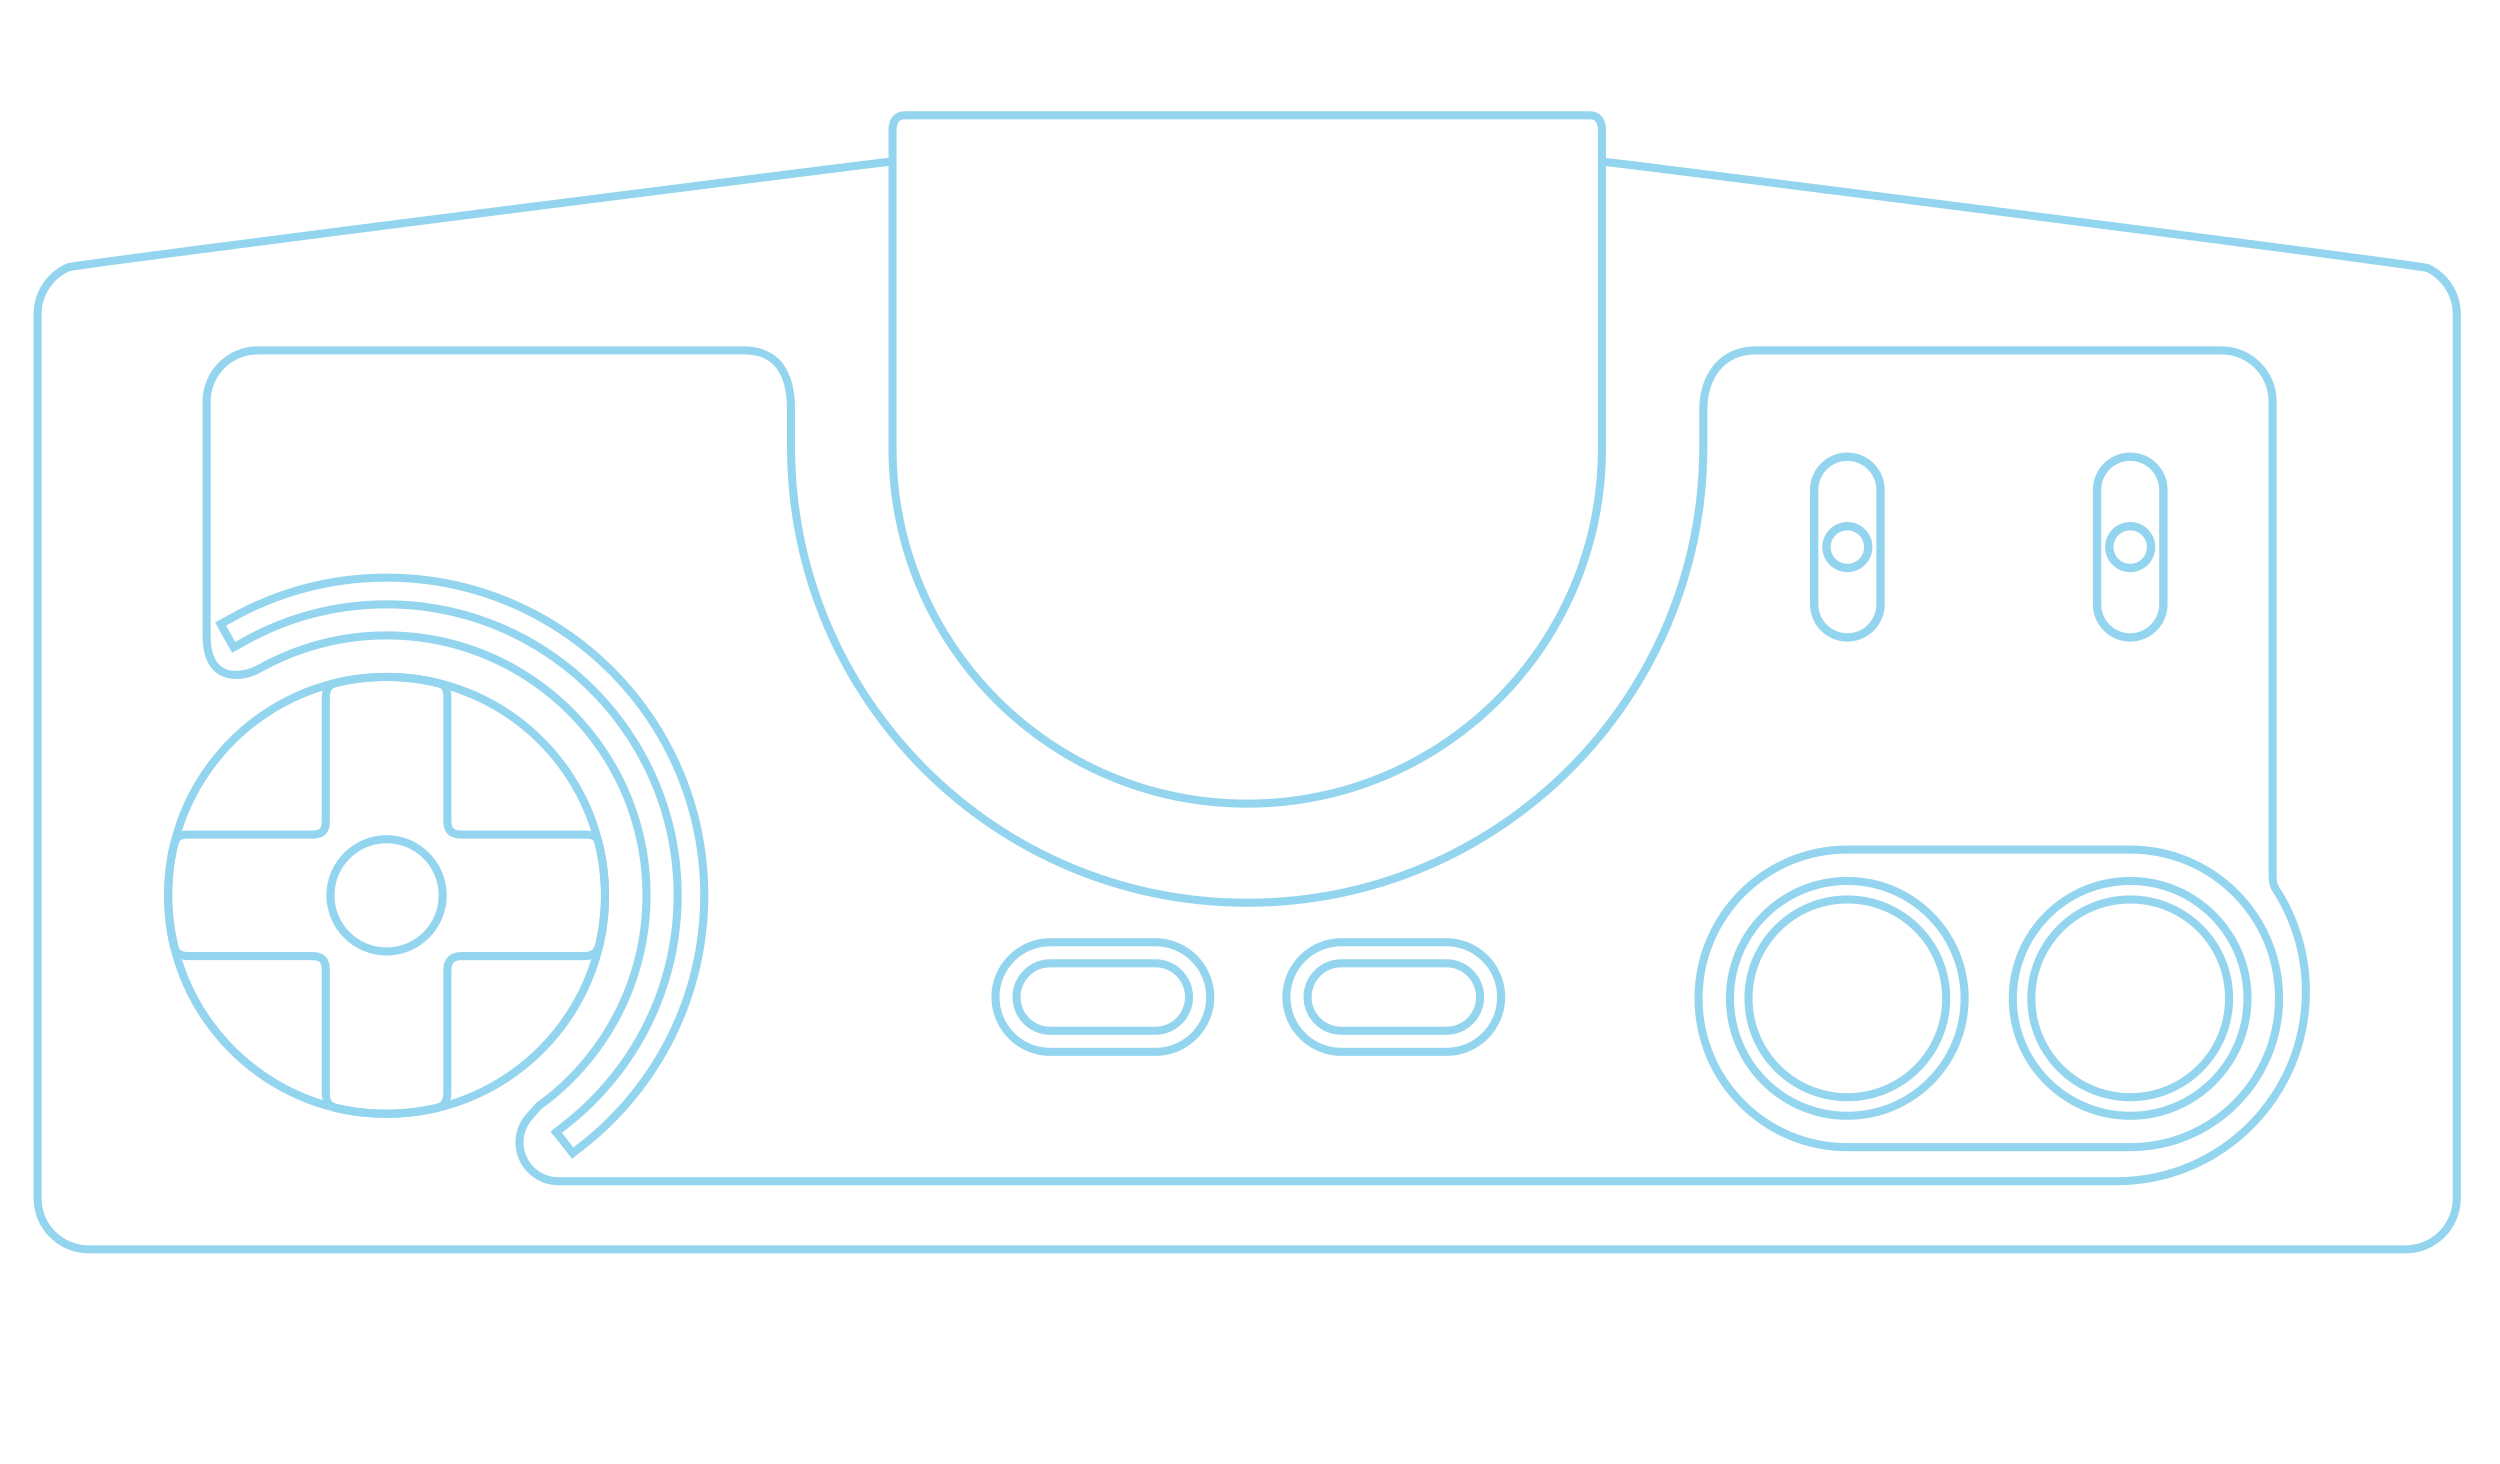 <?xml version="1.0" encoding="utf-8"?>
<!-- Generator: Adobe Illustrator 13.0.0, SVG Export Plug-In . SVG Version: 6.00 Build 14948)  -->
<svg version="1.2" baseProfile="tiny"
	 id="Layer_3" xmlns:rdf="http://www.w3.org/1999/02/22-rdf-syntax-ns#" xmlns:cc="http://creativecommons.org/ns#" xmlns:dc="http://purl.org/dc/elements/1.1/"
	 xmlns="http://www.w3.org/2000/svg" xmlns:xlink="http://www.w3.org/1999/xlink" x="0px" y="0px" width="598.189px"
	 height="350.26px" viewBox="0 0 598.189 350.26" xml:space="preserve">
<path id="path3" fill="#93D4EF" d="M213.29,37.7c-0.172,0-0.176,0.019-0.302,0.031c-0.125,0.013-0.303,0.037-0.513,0.061
	c-0.42,0.047-1.022,0.091-1.78,0.181c-1.515,0.181-3.666,0.447-6.397,0.785c-5.463,0.674-13.18,1.647-22.391,2.806
	c-18.42,2.318-42.853,5.423-67.261,8.54c-24.409,3.117-48.809,6.233-67.202,8.63c-9.196,1.199-16.887,2.224-22.33,2.958
	c-2.722,0.367-4.894,0.66-6.397,0.875c-0.756,0.108-1.335,0.206-1.754,0.272c-0.209,0.034-0.383,0.067-0.513,0.091
	c-0.064,0.012-0.096,0.018-0.15,0.03c-0.054,0.012-0.076-0.011-0.242,0.06c-4.717,2.012-8.027,6.72-8.027,12.161V286.71
	c0,7.279,5.913,13.189,13.187,13.189h554.386c7.274,0,13.219-5.914,13.219-13.187V75.183c0-5.224-3.064-9.757-7.484-11.889
	c-0.169-0.082-0.181-0.075-0.241-0.09c-0.06-0.015-0.144-0.046-0.211-0.061c-0.136-0.027-0.3-0.055-0.514-0.09
	c-0.426-0.071-1.021-0.16-1.78-0.271c-1.525-0.224-3.698-0.529-6.431-0.905c-5.477-0.75-13.191-1.775-22.423-2.988
	c-18.463-2.426-42.94-5.583-67.438-8.721c-24.5-3.138-49.007-6.241-67.508-8.57c-9.251-1.164-17.014-2.159-22.512-2.836
	c-2.748-0.339-4.928-0.604-6.457-0.785c-0.766-0.091-1.354-0.133-1.78-0.181c-0.214-0.024-0.384-0.048-0.514-0.061
	c-0.129-0.013-0.172-0.03-0.332-0.03v1.931c-0.102,0,0.006-0.011,0.121,0c0.114,0.011,0.304,0.037,0.513,0.061
	c0.419,0.047,0.988,0.122,1.751,0.211c1.523,0.181,3.711,0.446,6.457,0.785c5.494,0.677,13.261,1.642,22.512,2.807
	c18.499,2.328,43.006,5.433,67.504,8.57c24.495,3.136,48.98,6.295,67.441,8.721c9.23,1.213,16.957,2.269,22.42,3.018
	c2.732,0.375,4.896,0.653,6.398,0.875c0.752,0.111,1.349,0.205,1.75,0.272c0.2,0.033,0.354,0.07,0.452,0.09
	c0.009,0.004,0.021-0.003,0.029,0c0.03,0.006,0.053,0.028,0.062,0.031c3.703,1.842,6.275,5.682,6.275,10.109v211.53
	c0,6.229-5.055,11.257-11.285,11.257H21.211c-6.235,0-11.259-5.021-11.259-11.261V75.18c0-4.636,2.801-8.62,6.79-10.35
	c0.02-0.004,0.027,0.006,0.06,0c0.101-0.019,0.252-0.06,0.453-0.091c0.401-0.063,1.003-0.134,1.75-0.242
	c1.495-0.213,3.648-0.539,6.367-0.905c5.437-0.732,13.104-1.729,22.3-2.927c18.391-2.396,42.794-5.543,67.203-8.66
	c24.408-3.118,48.842-6.192,67.261-8.51c9.21-1.159,16.901-2.132,22.36-2.807c2.73-0.337,4.918-0.604,6.427-0.785
	c0.755-0.09,1.338-0.165,1.75-0.211c0.206-0.023,0.372-0.049,0.483-0.061c0.112-0.011,0.24,0,0.121,0v-1.932L213.29,37.7z"/>
<path id="path5" fill="#93D4EF" d="M216.398,26.625c-1.261,0-2.336,0.589-2.957,1.448c-0.621,0.86-0.845,1.931-0.845,2.988v76.344
	c0,47.394,38.426,85.851,85.82,85.851c47.395,0,85.851-38.457,85.851-85.851V31.062c0-1.106-0.23-2.189-0.874-3.048
	c-0.647-0.857-1.729-1.386-3.023-1.386H216.396L216.398,26.625z M216.398,28.557h163.975c0.836,0,1.191,0.222,1.479,0.604
	c0.285,0.381,0.483,1.058,0.483,1.901v76.344c0,46.351-37.571,83.919-83.92,83.919c-46.352,0-83.889-37.569-83.889-83.919V31.062
	c0-0.759,0.184-1.457,0.483-1.871c0.299-0.413,0.656-0.632,1.391-0.632L216.398,28.557z"/>
<path id="path7" fill="#93D4EF" d="M92.498,161.002c-4.331,0-8.55,0.531-12.583,1.509c-19.22,4.655-34.366,19.741-39.107,38.926
	c-1.014,4.105-1.54,8.379-1.54,12.795c0,4.242,0.479,8.385,1.418,12.343c4.597,19.377,19.782,34.651,39.108,39.378
	c4.069,0.996,8.332,1.509,12.704,1.509c4.318,0,8.532-0.509,12.554-1.479c19.579-4.728,34.928-20.266,39.379-39.951
	c0.858-3.793,1.298-7.749,1.298-11.799c0-4.39-0.537-8.652-1.539-12.735c-4.708-19.173-19.782-34.252-38.958-38.957
	c-4.079-1-8.35-1.539-12.735-1.54L92.498,161.002z M92.498,162.934c4.229,0.001,8.322,0.515,12.252,1.478
	c18.474,4.533,33.032,19.067,37.568,37.54c0.966,3.932,1.479,8.049,1.479,12.281c0,3.906-0.441,7.723-1.268,11.377
	c-4.288,18.967-19.066,33.947-37.93,38.504c-3.876,0.934-7.937,1.419-12.101,1.419c-4.217,0-8.301-0.49-12.221-1.449
	c-18.62-4.555-33.262-19.292-37.689-37.961c-0.905-3.813-1.389-7.798-1.389-11.89c0-4.26,0.502-8.385,1.479-12.34
	c4.568-18.486,19.171-33.024,37.689-37.51C84.255,163.441,88.321,162.935,92.498,162.934L92.498,162.934z"/>
<path id="path9" fill="#93D4EF" d="M92.498,161.002c-4.331,0-8.55,0.531-12.583,1.509h-0.03h-0.061
	c-0.87,0.296-1.643,0.832-2.142,1.629c-0.5,0.798-0.695,1.781-0.695,2.988v29.24c0,0.939-0.162,1.525-0.393,1.811
	c-0.229,0.285-0.636,0.543-1.811,0.543H45.393c-1.049,0-1.952,0.06-2.776,0.452c-0.824,0.396-1.426,1.173-1.78,2.175v0.028
	l-0.03,0.062c-1.014,4.104-1.539,8.377-1.539,12.795c0,4.242,0.479,8.384,1.418,12.343h0.03c0.261,1.012,0.713,1.923,1.54,2.474
	c0.827,0.549,1.859,0.693,3.138,0.693h29.361c0.937,0,1.441,0.18,1.72,0.453s0.513,0.816,0.513,1.932v29.21
	c0,1.397,0.254,2.44,0.785,3.198c0.531,0.757,1.294,1.15,1.931,1.388h0.061l0.03,0.03c4.069,0.995,8.332,1.509,12.704,1.509
	c4.318,0,8.531-0.508,12.553-1.479h0.03c0.789-0.219,1.57-0.688,2.112-1.479c0.542-0.789,0.815-1.854,0.815-3.167v-29.239
	c0-0.899,0.223-1.449,0.543-1.781c0.32-0.332,0.851-0.573,1.871-0.573h29.18c1.509,0,2.656-0.388,3.44-1.115
	c0.784-0.729,1.158-1.668,1.388-2.565v-0.029c0.858-3.793,1.297-7.749,1.297-11.799c0-4.389-0.536-8.653-1.539-12.735v-0.03
	c-0.271-0.988-0.768-1.824-1.6-2.263c-0.831-0.438-1.761-0.483-2.987-0.483h-29.15c-1.145,0-1.681-0.248-1.961-0.543
	c-0.281-0.295-0.483-0.834-0.483-1.811v-29.239c0-1.164-0.073-2.105-0.513-2.928c-0.441-0.823-1.271-1.381-2.233-1.659h-0.03
	c-4.079-1.001-8.35-1.54-12.735-1.54L92.498,161.002z M92.498,162.934c4.219,0,8.301,0.518,12.222,1.478
	c0.009,0.002,0.021-0.002,0.03,0c0.628,0.187,0.848,0.362,1.026,0.694c0.182,0.34,0.302,0.987,0.302,2.022v29.24
	c0,1.217,0.225,2.357,0.996,3.169c0.771,0.81,1.956,1.116,3.38,1.116h29.15c1.144,0,1.797,0.121,2.082,0.271
	c0.279,0.146,0.436,0.316,0.634,1.026c0.002,0.009-0.002,0.02,0,0.029c0.961,3.925,1.479,8.028,1.479,12.252
	c0,3.906-0.442,7.723-1.268,11.377c-0.19,0.726-0.421,1.261-0.784,1.599c-0.372,0.346-0.949,0.604-2.143,0.604h-29.18
	c-1.349,0-2.489,0.377-3.259,1.177c-0.771,0.799-1.086,1.903-1.086,3.108v29.24c0,1.038-0.216,1.693-0.482,2.08
	c-0.268,0.389-0.607,0.57-1.057,0.693c-3.858,0.928-7.896,1.42-12.041,1.42c-4.184,0-8.237-0.475-12.13-1.42
	c-0.016-0.006-0.013-0.022-0.03-0.028c-0.448-0.172-0.739-0.342-0.965-0.664c-0.234-0.334-0.453-0.929-0.453-2.081v-29.211
	c0-1.389-0.302-2.52-1.086-3.29c-0.785-0.769-1.889-1.024-3.078-1.024H45.394c-1.101,0-1.712-0.168-2.052-0.393
	c-0.338-0.229-0.556-0.529-0.754-1.298c-0.905-3.813-1.389-7.798-1.389-11.89c0-4.228,0.486-8.322,1.449-12.252h0.03
	c0.251-0.711,0.445-0.924,0.785-1.086c0.339-0.162,0.964-0.242,1.931-0.242h29.392c1.482,0,2.629-0.379,3.32-1.236
	c0.689-0.857,0.814-1.948,0.814-3.048v-29.24c0-0.992,0.158-1.586,0.393-1.962c0.227-0.362,0.557-0.586,1.116-0.785
	c0.018-0.005,0.012-0.023,0.03-0.03C84.317,163.424,88.354,162.934,92.498,162.934L92.498,162.934z"/>
<path id="circle11" fill="#93D4EF" d="M92.498,199.841c-7.934,0-14.393,6.459-14.393,14.393c0,7.936,6.459,14.395,14.393,14.395
	c7.935,0,14.394-6.46,14.394-14.395S100.432,199.841,92.498,199.841z M92.498,201.771c6.891,0,12.463,5.571,12.463,12.463
	c0,6.891-5.572,12.461-12.463,12.461c-6.89,0-12.462-5.57-12.462-12.461C80.036,207.342,85.608,201.771,92.498,201.771z"/>
<path id="path13" fill="#93D4EF" d="M61.658,82.873c-7.274,0-13.188,5.913-13.188,13.187v56.188c0,3.152,0.652,5.452,1.75,7.091
	c1.099,1.638,2.657,2.532,4.255,2.897c3.186,0.727,6.448-0.42,8.178-1.479c0.008-0.005,0.022,0.005,0.03,0
	c8.826-4.934,18.98-7.755,29.814-7.755c33.825,0,61.227,27.401,61.227,61.226c0,20.45-10.012,38.551-25.408,49.67l-0.091,0.061
	l-0.06,0.092l-1.811,2.021l-0.061,0.061c-1.822,1.854-2.957,4.413-2.957,7.212c0,5.66,4.601,10.261,10.259,10.261h7.967h335.854
	h0.966h28.004c25.572,0,46.319-20.748,46.319-46.32c0-9.213-2.69-17.801-7.332-25.016c-0.006-0.011,0.006-0.021,0-0.029
	c-0.447-0.754-0.634-0.952-0.634-2.958V96.061c0-7.274-5.914-13.187-13.188-13.187H420.113c-4.325,0-7.789,1.727-10.081,4.497
	c-2.289,2.77-3.439,6.53-3.439,10.651v8.872c0,59.757-48.423,108.15-108.18,108.15c-59.756,0-108.179-48.394-108.179-108.15v-8.872
	c0-4.372-0.792-8.106-2.776-10.833c-1.989-2.721-5.185-4.31-9.482-4.31H61.646L61.658,82.873z M61.658,84.804h116.329
	c3.852,0,6.311,1.266,7.937,3.5c1.626,2.235,2.384,5.583,2.384,9.716v8.872c0,60.8,49.312,110.082,110.11,110.082
	c60.8,0,110.111-49.282,110.111-110.082V98.02c0-3.764,1.047-7.098,2.986-9.445c1.941-2.342,4.779-3.767,8.604-3.767h111.442
	c6.229,0,11.256,5.025,11.256,11.255v113.22c0,2.224,0.438,3.192,0.904,3.983h0.03v0.029c4.456,6.92,7.031,15.143,7.031,23.989
	c0,24.528-19.859,44.39-44.39,44.39h-27.038h-0.966H141.571h-7.967c-4.615,0-8.329-3.714-8.329-8.328
	c0-2.308,0.935-4.373,2.444-5.885l0.03-0.029v-0.031l1.69-1.932c0.022-0.016,0.037-0.044,0.06-0.06
	c15.841-11.474,26.163-30.128,26.163-51.179c0-34.869-28.29-63.158-63.158-63.158c-11.178,0-21.7,2.929-30.809,8.027h-0.03
	c-1.27,0.781-4.339,1.82-6.76,1.268c-1.21-0.276-2.257-0.888-3.078-2.112c-0.821-1.225-1.418-3.111-1.418-6.005V96.065
	c-0.006-6.227,5.019-11.252,11.25-11.252L61.658,84.804z"/>
<path id="circle15" fill="#93D4EF" d="M442.028,209.824c-16.033,0-29.061,13.026-29.061,29.061c0,16.031,13.026,29.06,29.061,29.06
	c16.03,0,29.026-13.027,29.026-29.06C471.056,222.853,458.061,209.824,442.028,209.824z M442.028,211.756
	c14.987,0,27.097,12.14,27.097,27.129c0,14.987-12.11,27.128-27.097,27.128c-14.99,0-27.128-12.141-27.128-27.128
	C414.9,223.896,427.038,211.756,442.028,211.756z"/>
<path id="circle17" fill="#93D4EF" d="M442.028,214.257c-13.587,0-24.623,11.038-24.623,24.624
	c0,13.585,11.036,24.622,24.623,24.622c13.585,0,24.622-11.037,24.622-24.622C466.65,225.295,455.613,214.257,442.028,214.257z
	 M442.028,216.188c12.54,0,22.689,10.149,22.689,22.691c0,12.541-10.149,22.691-22.689,22.691c-12.542,0-22.692-10.15-22.692-22.691
	S429.486,216.188,442.028,216.188z"/>
<path id="path19" fill="#93D4EF" d="M442.028,202.312c-20.189,0-36.574,16.385-36.574,36.573c0,20.19,16.385,36.573,36.574,36.573
	h67.684c20.189,0,36.573-16.383,36.573-36.573c0-20.188-16.384-36.573-36.573-36.573H442.028z M442.028,204.243h67.684
	c19.146,0,34.642,15.494,34.642,34.642s-15.494,34.642-34.642,34.642h-67.684c-19.146,0-34.643-15.493-34.643-34.642
	C407.387,219.738,422.882,204.243,442.028,204.243z"/>
<path id="circle21" fill="#93D4EF" d="M509.708,209.824c-16.031,0-29.06,13.026-29.06,29.061c0,16.031,13.027,29.06,29.06,29.06
	s29.029-13.027,29.029-29.06S525.74,209.824,509.708,209.824z M509.708,211.756c14.989,0,27.098,12.14,27.098,27.129
	c0,14.987-12.109,27.128-27.098,27.128s-27.129-12.141-27.129-27.128C482.579,223.896,494.72,211.756,509.708,211.756z"/>
<path id="circle23" fill="#93D4EF" d="M509.708,214.257c-13.586,0-24.624,11.038-24.624,24.624
	c0,13.585,11.038,24.622,24.624,24.622s24.624-11.037,24.624-24.622C534.332,225.295,523.294,214.257,509.708,214.257z
	 M509.708,216.188c12.541,0,22.692,10.149,22.692,22.691c0,12.541-10.151,22.691-22.692,22.691s-22.693-10.15-22.693-22.691
	S497.167,216.188,509.708,216.188z"/>
<path id="path29" fill="#93D4EF" d="M251.287,229.522c-4.974,0-9.022,4.078-9.022,9.054c0,4.975,4.049,9.022,9.022,9.022h25.167
	c4.974,0,9.022-4.05,9.022-9.022c0-4.976-4.048-9.054-9.022-9.054H251.287z M251.287,231.454h25.167c3.93,0,7.091,3.189,7.091,7.122
	c0,3.93-3.161,7.091-7.091,7.091h-25.167c-3.93,0-7.092-3.16-7.092-7.091S247.356,231.454,251.287,231.454z"/>
<path id="path31" fill="#93D4EF" d="M251.287,224.492c-7.763,0-14.061,6.33-14.061,14.093c0,7.762,6.298,14.063,14.061,14.063
	h25.167c7.763,0,14.092-6.301,14.092-14.063c0-7.763-6.329-14.093-14.092-14.093H251.287z M251.287,226.424h25.167
	c6.719,0,12.161,5.441,12.161,12.161c0,6.719-5.442,12.13-12.161,12.13h-25.167c-6.72,0-12.13-5.412-12.13-12.13
	C239.157,231.865,244.568,226.424,251.287,226.424z"/>
<path id="path33" fill="#93D4EF" d="M320.928,229.522c-4.974,0-9.021,4.078-9.021,9.054c0,4.975,4.049,9.022,9.021,9.022h25.167
	c4.976,0,9.023-4.05,9.023-9.022c0-4.976-4.049-9.054-9.023-9.054H320.928z M320.928,231.454h25.167
	c3.929,0,7.093,3.191,7.093,7.122c0,3.93-3.161,7.091-7.093,7.091h-25.167c-3.929,0-7.091-3.16-7.091-7.091
	S316.999,231.454,320.928,231.454z"/>
<path id="path35" fill="#93D4EF" d="M320.928,224.492c-7.763,0-14.092,6.33-14.092,14.093c0,7.762,6.329,14.063,14.092,14.063
	h25.167c7.765,0,14.062-6.301,14.062-14.063c0-7.763-6.297-14.093-14.062-14.093H320.928z M320.928,226.424h25.167
	c6.722,0,12.13,5.441,12.13,12.161c0,6.719-5.408,12.13-12.13,12.13h-25.167c-6.72,0-12.16-5.412-12.16-12.13
	C308.768,231.865,314.208,226.424,320.928,226.424z"/>
<path id="path37" fill="#93D4EF" d="M92.498,137.248c-13.553,0-26.318,3.524-37.388,9.687l-2.776,1.539l-0.845,0.483l0.453,0.845
	l3.108,5.552l0.483,0.845l0.845-0.453l2.776-1.569c9.876-5.495,21.229-8.6,33.344-8.6c18.979,0.001,36.115,7.664,48.553,20.097
	c12.434,12.437,20.126,29.573,20.127,48.552c-0.002,21.893-10.248,41.368-26.192,53.955l-2.505,1.963l-0.754,0.604l0.604,0.754
	l3.953,5.01l0.604,0.754l0.754-0.604l2.505-1.961c17.857-14.087,29.332-35.967,29.331-60.475
	C169.475,171.724,135.001,137.249,92.498,137.248L92.498,137.248z M92.498,139.179c41.461,0.002,75.046,33.587,75.048,75.046
	c0.001,23.904-11.197,45.229-28.607,58.965l-1.75,1.356l-2.746-3.5l1.75-1.358c16.389-12.938,26.915-32.972,26.917-55.463
	c-0.001-19.502-7.921-37.129-20.702-49.913c-12.785-12.778-30.412-20.668-49.911-20.669c-12.449,0-24.126,3.223-34.28,8.872
	l-1.931,1.086l-2.173-3.893l1.932-1.086C66.836,142.616,79.278,139.178,92.498,139.179L92.498,139.179z"/>
<path fill="#93D4EF" d="M433.089,144.588v-27.375c0-4.936,4.001-8.937,8.938-8.937l0,0c4.938,0,8.937,4.001,8.937,8.937l0,0v27.375
	h0.002c-0.002,4.938-4.003,8.937-8.938,8.939l0,0C437.09,153.525,433.089,149.526,433.089,144.588L433.089,144.588z
	 M435.088,117.213l0.002,27.375c0.007,3.832,3.105,6.931,6.938,6.937l0,0c3.832-0.006,6.931-3.105,6.938-6.937l0,0v-27.375
	c-0.007-3.83-3.107-6.931-6.938-6.938l0,0C438.195,110.282,435.097,113.383,435.088,117.213L435.088,117.213z"/>
<path fill="#93D4EF" d="M436.026,130.902c0.002-3.313,2.688-5.999,6.001-6.001l0,0c3.313,0.002,5.999,2.688,6.001,6.001l0,0
	c-0.002,3.313-2.688,5.999-6.001,5.999l0,0C438.714,136.901,436.028,134.215,436.026,130.902L436.026,130.902z M438.027,130.902
	c0.004,2.208,1.79,3.996,4,4l0,0c2.21-0.004,3.996-1.792,4-4l0,0c-0.004-2.21-1.79-3.996-4-4l0,0
	C439.817,126.906,438.031,128.691,438.027,130.902L438.027,130.902z"/>
<path fill="#93D4EF" d="M500.771,144.588l-0.002-27.374c0.002-4.938,4.002-8.938,8.939-8.94l0,0c4.936,0.002,8.936,4.002,8.936,8.94
	l0,0v27.374h0.002c-0.002,4.938-4.002,8.938-8.938,8.938l0,0C504.771,153.526,500.771,149.526,500.771,144.588L500.771,144.588z
	 M502.77,117.214v27.374c0.007,3.831,3.105,6.93,6.938,6.938l0,0c3.831-0.008,6.93-3.107,6.937-6.938l0,0v-27.374
	c-0.007-3.832-3.105-6.932-6.937-6.938l0,0C505.875,110.282,502.776,113.383,502.77,117.214L502.77,117.214z"/>
<path fill="#93D4EF" d="M503.706,130.9c0.002-3.313,2.688-5.999,6.001-5.999l0,0c3.315,0,5.999,2.687,6.001,5.999l0,0
	c-0.002,3.313-2.686,6-6.001,6l0,0C506.394,136.9,503.708,134.213,503.706,130.9L503.706,130.9z M505.708,130.9
	c0.005,2.209,1.79,3.997,3.999,4.001l0,0c2.209-0.004,3.997-1.792,3.999-4.001l0,0c-0.002-2.209-1.79-3.994-3.999-4l0,0
	C507.498,126.906,505.713,128.691,505.708,130.9L505.708,130.9z"/>
</svg>
